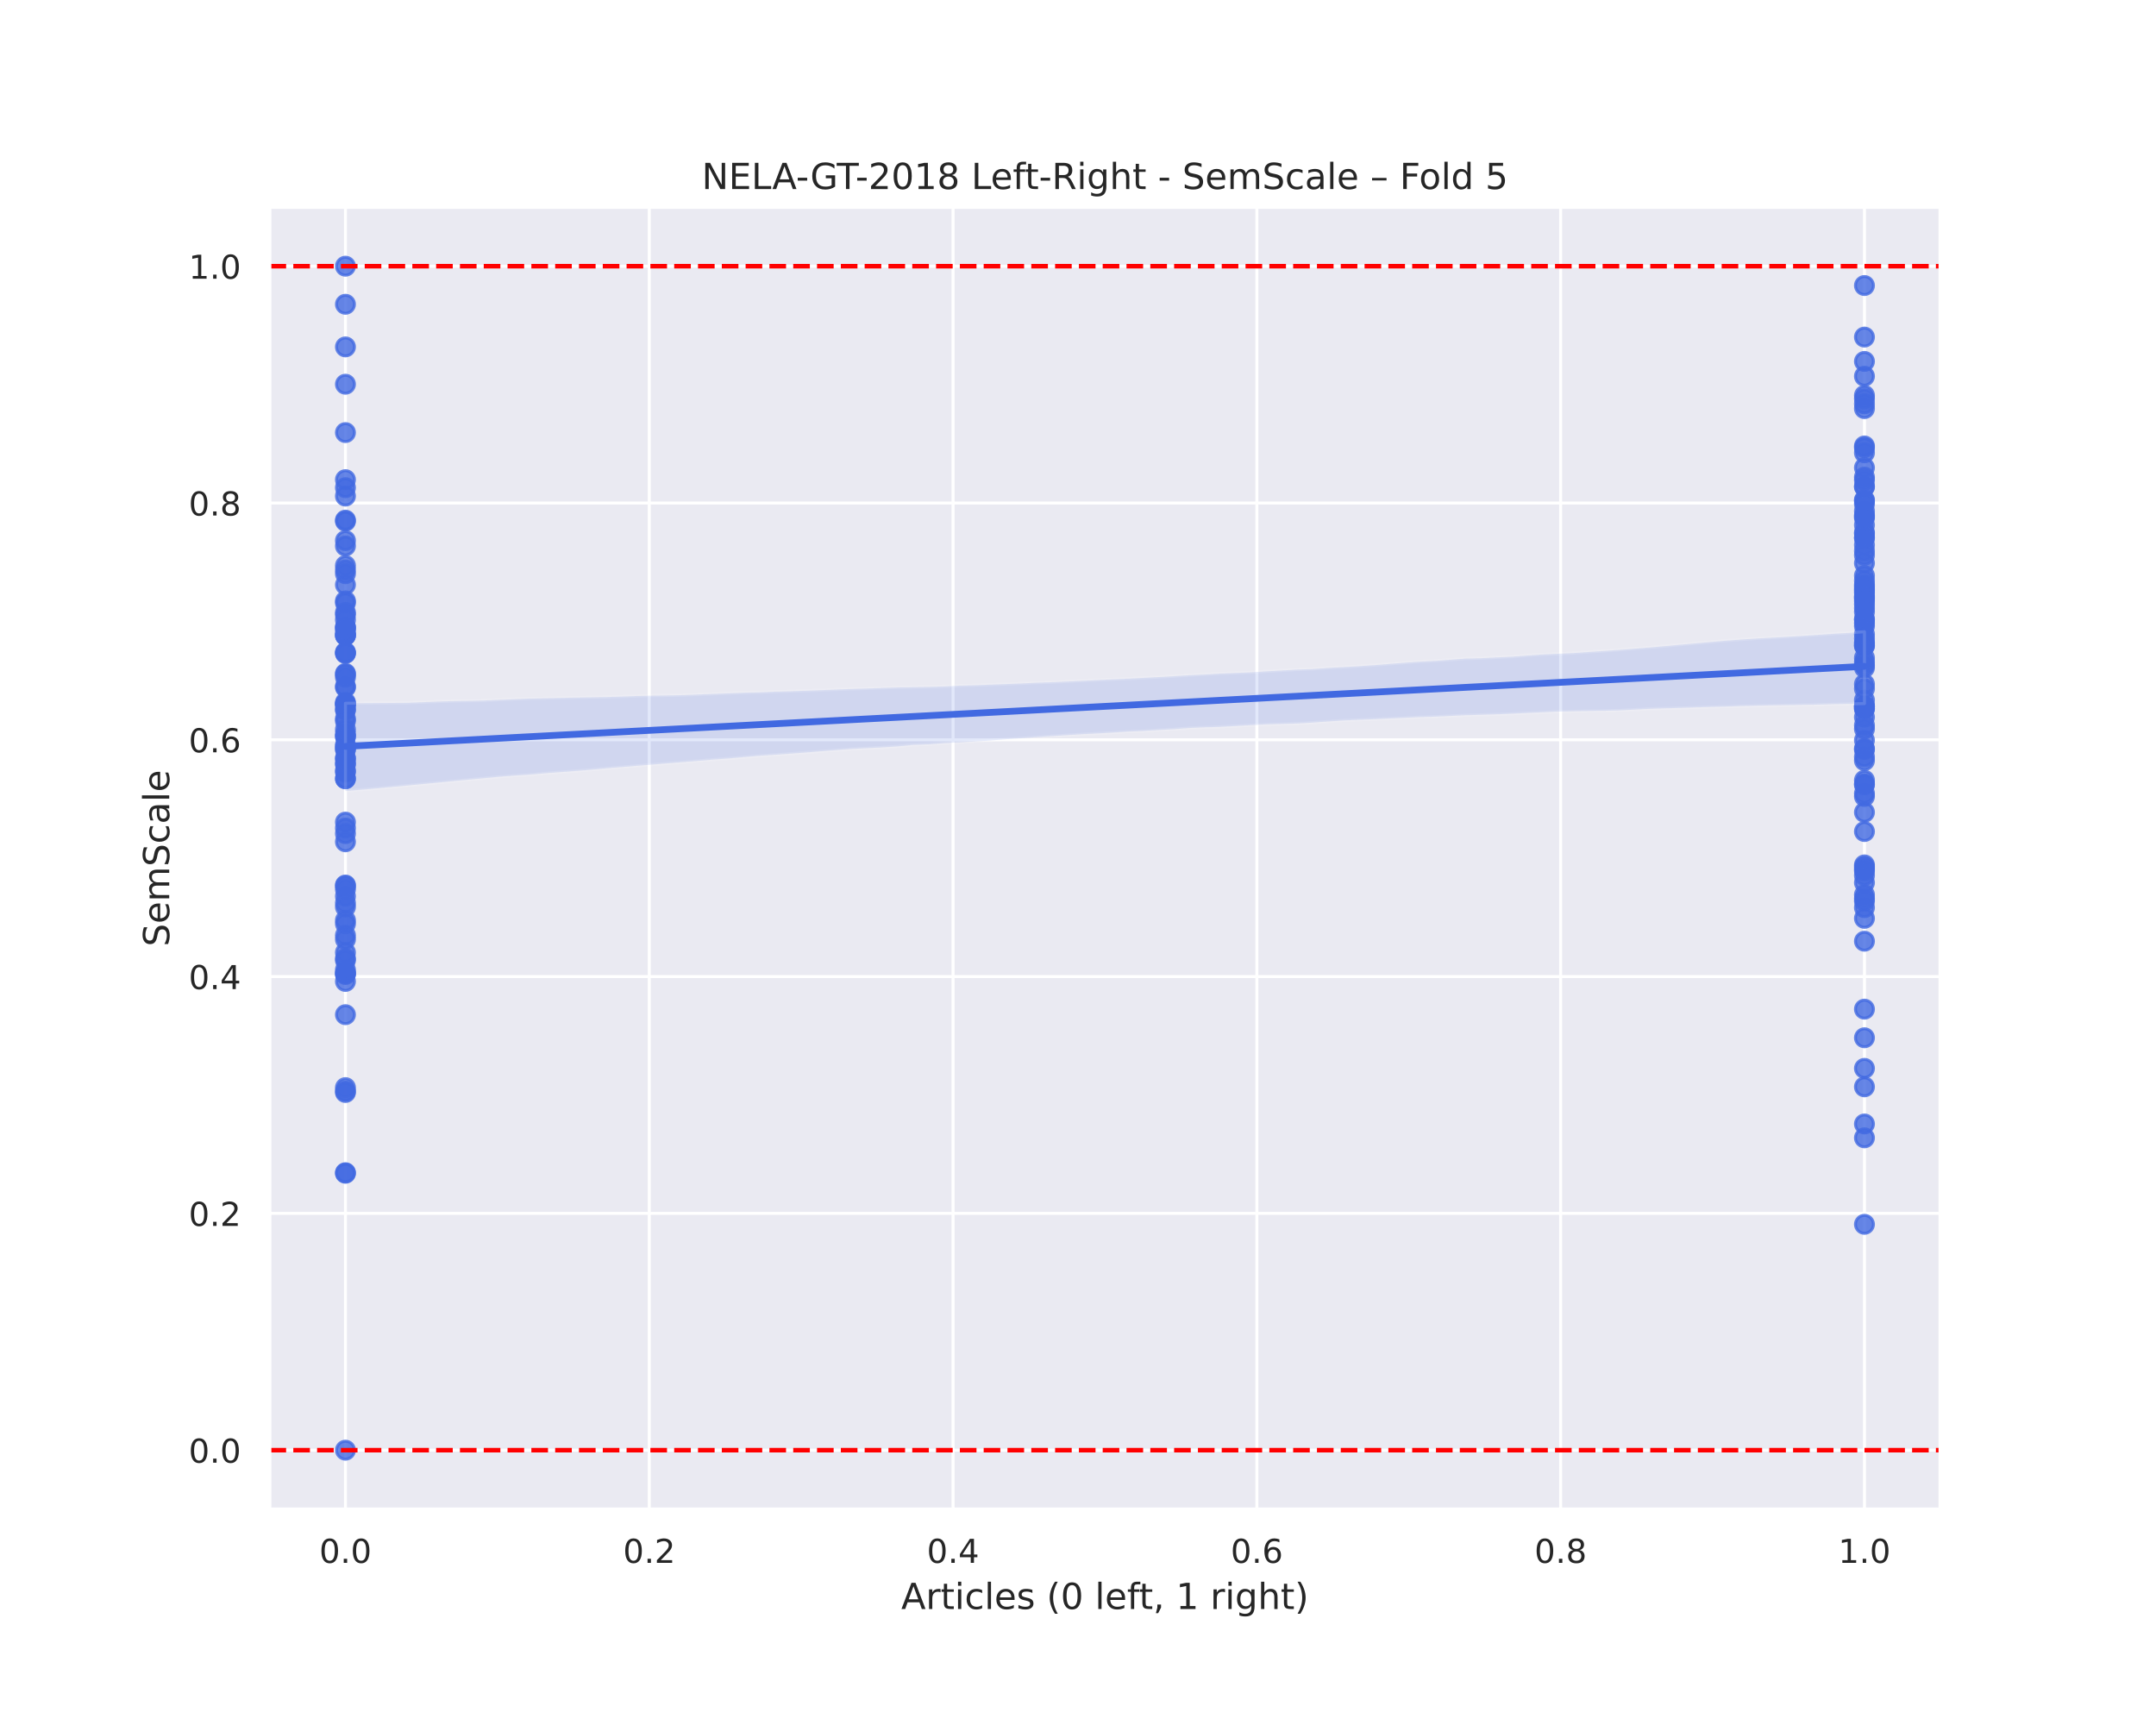 <?xml version="1.0" encoding="utf-8" standalone="no"?>
<!DOCTYPE svg PUBLIC "-//W3C//DTD SVG 1.1//EN"
  "http://www.w3.org/Graphics/SVG/1.1/DTD/svg11.dtd">
<!-- Created with matplotlib (https://matplotlib.org/) -->
<svg height="576pt" version="1.1" viewBox="0 0 720 576" width="720pt" xmlns="http://www.w3.org/2000/svg" xmlns:xlink="http://www.w3.org/1999/xlink">
 <defs>
  <style type="text/css">
*{stroke-linecap:butt;stroke-linejoin:round;}
  </style>
 </defs>
 <g id="figure_1">
  <g id="patch_1">
   <path d="M 0 576 
L 720 576 
L 720 0 
L 0 0 
z
" style="fill:#ffffff;"/>
  </g>
  <g id="axes_1">
   <g id="patch_2">
    <path d="M 90 504 
L 648 504 
L 648 69.12 
L 90 69.12 
z
" style="fill:#eaeaf2;"/>
   </g>
   <g id="matplotlib.axis_1">
    <g id="xtick_1">
     <g id="line2d_1">
      <path clip-path="url(#p424edc76f9)" d="M 115.364 504 
L 115.364 69.12 
" style="fill:none;stroke:#ffffff;stroke-linecap:round;"/>
     </g>
     <g id="text_1">
      <!-- 0.0 -->
      <defs>
       <path d="M 31.781 66.406 
Q 24.172 66.406 20.328 58.906 
Q 16.5 51.422 16.5 36.375 
Q 16.5 21.391 20.328 13.891 
Q 24.172 6.391 31.781 6.391 
Q 39.453 6.391 43.281 13.891 
Q 47.125 21.391 47.125 36.375 
Q 47.125 51.422 43.281 58.906 
Q 39.453 66.406 31.781 66.406 
z
M 31.781 74.219 
Q 44.047 74.219 50.516 64.516 
Q 56.984 54.828 56.984 36.375 
Q 56.984 17.969 50.516 8.266 
Q 44.047 -1.422 31.781 -1.422 
Q 19.531 -1.422 13.062 8.266 
Q 6.594 17.969 6.594 36.375 
Q 6.594 54.828 13.062 64.516 
Q 19.531 74.219 31.781 74.219 
z
" id="DejaVuSans-48"/>
       <path d="M 10.688 12.406 
L 21 12.406 
L 21 0 
L 10.688 0 
z
" id="DejaVuSans-46"/>
      </defs>
      <g style="fill:#262626;" transform="translate(106.617 521.858)scale(0.11 -0.11)">
       <use xlink:href="#DejaVuSans-48"/>
       <use x="63.623" xlink:href="#DejaVuSans-46"/>
       <use x="95.41" xlink:href="#DejaVuSans-48"/>
      </g>
     </g>
    </g>
    <g id="xtick_2">
     <g id="line2d_2">
      <path clip-path="url(#p424edc76f9)" d="M 216.818 504 
L 216.818 69.12 
" style="fill:none;stroke:#ffffff;stroke-linecap:round;"/>
     </g>
     <g id="text_2">
      <!-- 0.2 -->
      <defs>
       <path d="M 19.188 8.297 
L 53.609 8.297 
L 53.609 0 
L 7.328 0 
L 7.328 8.297 
Q 12.938 14.109 22.625 23.891 
Q 32.328 33.688 34.812 36.531 
Q 39.547 41.844 41.422 45.531 
Q 43.312 49.219 43.312 52.781 
Q 43.312 58.594 39.234 62.25 
Q 35.156 65.922 28.609 65.922 
Q 23.969 65.922 18.812 64.312 
Q 13.672 62.703 7.812 59.422 
L 7.812 69.391 
Q 13.766 71.781 18.938 73 
Q 24.125 74.219 28.422 74.219 
Q 39.75 74.219 46.484 68.547 
Q 53.219 62.891 53.219 53.422 
Q 53.219 48.922 51.531 44.891 
Q 49.859 40.875 45.406 35.406 
Q 44.188 33.984 37.641 27.219 
Q 31.109 20.453 19.188 8.297 
z
" id="DejaVuSans-50"/>
      </defs>
      <g style="fill:#262626;" transform="translate(208.071 521.858)scale(0.11 -0.11)">
       <use xlink:href="#DejaVuSans-48"/>
       <use x="63.623" xlink:href="#DejaVuSans-46"/>
       <use x="95.41" xlink:href="#DejaVuSans-50"/>
      </g>
     </g>
    </g>
    <g id="xtick_3">
     <g id="line2d_3">
      <path clip-path="url(#p424edc76f9)" d="M 318.273 504 
L 318.273 69.12 
" style="fill:none;stroke:#ffffff;stroke-linecap:round;"/>
     </g>
     <g id="text_3">
      <!-- 0.4 -->
      <defs>
       <path d="M 37.797 64.312 
L 12.891 25.391 
L 37.797 25.391 
z
M 35.203 72.906 
L 47.609 72.906 
L 47.609 25.391 
L 58.016 25.391 
L 58.016 17.188 
L 47.609 17.188 
L 47.609 0 
L 37.797 0 
L 37.797 17.188 
L 4.891 17.188 
L 4.891 26.703 
z
" id="DejaVuSans-52"/>
      </defs>
      <g style="fill:#262626;" transform="translate(309.526 521.858)scale(0.11 -0.11)">
       <use xlink:href="#DejaVuSans-48"/>
       <use x="63.623" xlink:href="#DejaVuSans-46"/>
       <use x="95.41" xlink:href="#DejaVuSans-52"/>
      </g>
     </g>
    </g>
    <g id="xtick_4">
     <g id="line2d_4">
      <path clip-path="url(#p424edc76f9)" d="M 419.727 504 
L 419.727 69.12 
" style="fill:none;stroke:#ffffff;stroke-linecap:round;"/>
     </g>
     <g id="text_4">
      <!-- 0.6 -->
      <defs>
       <path d="M 33.016 40.375 
Q 26.375 40.375 22.484 35.828 
Q 18.609 31.297 18.609 23.391 
Q 18.609 15.531 22.484 10.953 
Q 26.375 6.391 33.016 6.391 
Q 39.656 6.391 43.531 10.953 
Q 47.406 15.531 47.406 23.391 
Q 47.406 31.297 43.531 35.828 
Q 39.656 40.375 33.016 40.375 
z
M 52.594 71.297 
L 52.594 62.312 
Q 48.875 64.062 45.094 64.984 
Q 41.312 65.922 37.594 65.922 
Q 27.828 65.922 22.672 59.328 
Q 17.531 52.734 16.797 39.406 
Q 19.672 43.656 24.016 45.922 
Q 28.375 48.188 33.594 48.188 
Q 44.578 48.188 50.953 41.516 
Q 57.328 34.859 57.328 23.391 
Q 57.328 12.156 50.688 5.359 
Q 44.047 -1.422 33.016 -1.422 
Q 20.359 -1.422 13.672 8.266 
Q 6.984 17.969 6.984 36.375 
Q 6.984 53.656 15.188 63.938 
Q 23.391 74.219 37.203 74.219 
Q 40.922 74.219 44.703 73.484 
Q 48.484 72.75 52.594 71.297 
z
" id="DejaVuSans-54"/>
      </defs>
      <g style="fill:#262626;" transform="translate(410.981 521.858)scale(0.11 -0.11)">
       <use xlink:href="#DejaVuSans-48"/>
       <use x="63.623" xlink:href="#DejaVuSans-46"/>
       <use x="95.41" xlink:href="#DejaVuSans-54"/>
      </g>
     </g>
    </g>
    <g id="xtick_5">
     <g id="line2d_5">
      <path clip-path="url(#p424edc76f9)" d="M 521.182 504 
L 521.182 69.12 
" style="fill:none;stroke:#ffffff;stroke-linecap:round;"/>
     </g>
     <g id="text_5">
      <!-- 0.8 -->
      <defs>
       <path d="M 31.781 34.625 
Q 24.75 34.625 20.719 30.859 
Q 16.703 27.094 16.703 20.516 
Q 16.703 13.922 20.719 10.156 
Q 24.75 6.391 31.781 6.391 
Q 38.812 6.391 42.859 10.172 
Q 46.922 13.969 46.922 20.516 
Q 46.922 27.094 42.891 30.859 
Q 38.875 34.625 31.781 34.625 
z
M 21.922 38.812 
Q 15.578 40.375 12.031 44.719 
Q 8.5 49.078 8.5 55.328 
Q 8.5 64.062 14.719 69.141 
Q 20.953 74.219 31.781 74.219 
Q 42.672 74.219 48.875 69.141 
Q 55.078 64.062 55.078 55.328 
Q 55.078 49.078 51.531 44.719 
Q 48 40.375 41.703 38.812 
Q 48.828 37.156 52.797 32.312 
Q 56.781 27.484 56.781 20.516 
Q 56.781 9.906 50.312 4.234 
Q 43.844 -1.422 31.781 -1.422 
Q 19.734 -1.422 13.25 4.234 
Q 6.781 9.906 6.781 20.516 
Q 6.781 27.484 10.781 32.312 
Q 14.797 37.156 21.922 38.812 
z
M 18.312 54.391 
Q 18.312 48.734 21.844 45.562 
Q 25.391 42.391 31.781 42.391 
Q 38.141 42.391 41.719 45.562 
Q 45.312 48.734 45.312 54.391 
Q 45.312 60.062 41.719 63.234 
Q 38.141 66.406 31.781 66.406 
Q 25.391 66.406 21.844 63.234 
Q 18.312 60.062 18.312 54.391 
z
" id="DejaVuSans-56"/>
      </defs>
      <g style="fill:#262626;" transform="translate(512.435 521.858)scale(0.11 -0.11)">
       <use xlink:href="#DejaVuSans-48"/>
       <use x="63.623" xlink:href="#DejaVuSans-46"/>
       <use x="95.41" xlink:href="#DejaVuSans-56"/>
      </g>
     </g>
    </g>
    <g id="xtick_6">
     <g id="line2d_6">
      <path clip-path="url(#p424edc76f9)" d="M 622.636 504 
L 622.636 69.12 
" style="fill:none;stroke:#ffffff;stroke-linecap:round;"/>
     </g>
     <g id="text_6">
      <!-- 1.0 -->
      <defs>
       <path d="M 12.406 8.297 
L 28.516 8.297 
L 28.516 63.922 
L 10.984 60.406 
L 10.984 69.391 
L 28.422 72.906 
L 38.281 72.906 
L 38.281 8.297 
L 54.391 8.297 
L 54.391 0 
L 12.406 0 
z
" id="DejaVuSans-49"/>
      </defs>
      <g style="fill:#262626;" transform="translate(613.89 521.858)scale(0.11 -0.11)">
       <use xlink:href="#DejaVuSans-49"/>
       <use x="63.623" xlink:href="#DejaVuSans-46"/>
       <use x="95.41" xlink:href="#DejaVuSans-48"/>
      </g>
     </g>
    </g>
    <g id="text_7">
     <!-- Articles (0 left, 1 right) -->
     <defs>
      <path d="M 34.188 63.188 
L 20.797 26.906 
L 47.609 26.906 
z
M 28.609 72.906 
L 39.797 72.906 
L 67.578 0 
L 57.328 0 
L 50.688 18.703 
L 17.828 18.703 
L 11.188 0 
L 0.781 0 
z
" id="DejaVuSans-65"/>
      <path d="M 41.109 46.297 
Q 39.594 47.172 37.812 47.578 
Q 36.031 48 33.891 48 
Q 26.266 48 22.188 43.047 
Q 18.109 38.094 18.109 28.812 
L 18.109 0 
L 9.078 0 
L 9.078 54.688 
L 18.109 54.688 
L 18.109 46.188 
Q 20.953 51.172 25.484 53.578 
Q 30.031 56 36.531 56 
Q 37.453 56 38.578 55.875 
Q 39.703 55.766 41.062 55.516 
z
" id="DejaVuSans-114"/>
      <path d="M 18.312 70.219 
L 18.312 54.688 
L 36.812 54.688 
L 36.812 47.703 
L 18.312 47.703 
L 18.312 18.016 
Q 18.312 11.328 20.141 9.422 
Q 21.969 7.516 27.594 7.516 
L 36.812 7.516 
L 36.812 0 
L 27.594 0 
Q 17.188 0 13.234 3.875 
Q 9.281 7.766 9.281 18.016 
L 9.281 47.703 
L 2.688 47.703 
L 2.688 54.688 
L 9.281 54.688 
L 9.281 70.219 
z
" id="DejaVuSans-116"/>
      <path d="M 9.422 54.688 
L 18.406 54.688 
L 18.406 0 
L 9.422 0 
z
M 9.422 75.984 
L 18.406 75.984 
L 18.406 64.594 
L 9.422 64.594 
z
" id="DejaVuSans-105"/>
      <path d="M 48.781 52.594 
L 48.781 44.188 
Q 44.969 46.297 41.141 47.344 
Q 37.312 48.391 33.406 48.391 
Q 24.656 48.391 19.812 42.844 
Q 14.984 37.312 14.984 27.297 
Q 14.984 17.281 19.812 11.734 
Q 24.656 6.203 33.406 6.203 
Q 37.312 6.203 41.141 7.25 
Q 44.969 8.297 48.781 10.406 
L 48.781 2.094 
Q 45.016 0.344 40.984 -0.531 
Q 36.969 -1.422 32.422 -1.422 
Q 20.062 -1.422 12.781 6.344 
Q 5.516 14.109 5.516 27.297 
Q 5.516 40.672 12.859 48.328 
Q 20.219 56 33.016 56 
Q 37.156 56 41.109 55.141 
Q 45.062 54.297 48.781 52.594 
z
" id="DejaVuSans-99"/>
      <path d="M 9.422 75.984 
L 18.406 75.984 
L 18.406 0 
L 9.422 0 
z
" id="DejaVuSans-108"/>
      <path d="M 56.203 29.594 
L 56.203 25.203 
L 14.891 25.203 
Q 15.484 15.922 20.484 11.062 
Q 25.484 6.203 34.422 6.203 
Q 39.594 6.203 44.453 7.469 
Q 49.312 8.734 54.109 11.281 
L 54.109 2.781 
Q 49.266 0.734 44.188 -0.344 
Q 39.109 -1.422 33.891 -1.422 
Q 20.797 -1.422 13.156 6.188 
Q 5.516 13.812 5.516 26.812 
Q 5.516 40.234 12.766 48.109 
Q 20.016 56 32.328 56 
Q 43.359 56 49.781 48.891 
Q 56.203 41.797 56.203 29.594 
z
M 47.219 32.234 
Q 47.125 39.594 43.094 43.984 
Q 39.062 48.391 32.422 48.391 
Q 24.906 48.391 20.391 44.141 
Q 15.875 39.891 15.188 32.172 
z
" id="DejaVuSans-101"/>
      <path d="M 44.281 53.078 
L 44.281 44.578 
Q 40.484 46.531 36.375 47.5 
Q 32.281 48.484 27.875 48.484 
Q 21.188 48.484 17.844 46.438 
Q 14.5 44.391 14.5 40.281 
Q 14.5 37.156 16.891 35.375 
Q 19.281 33.594 26.516 31.984 
L 29.594 31.297 
Q 39.156 29.25 43.188 25.516 
Q 47.219 21.781 47.219 15.094 
Q 47.219 7.469 41.188 3.016 
Q 35.156 -1.422 24.609 -1.422 
Q 20.219 -1.422 15.453 -0.562 
Q 10.688 0.297 5.422 2 
L 5.422 11.281 
Q 10.406 8.688 15.234 7.391 
Q 20.062 6.109 24.812 6.109 
Q 31.156 6.109 34.562 8.281 
Q 37.984 10.453 37.984 14.406 
Q 37.984 18.062 35.516 20.016 
Q 33.062 21.969 24.703 23.781 
L 21.578 24.516 
Q 13.234 26.266 9.516 29.906 
Q 5.812 33.547 5.812 39.891 
Q 5.812 47.609 11.281 51.797 
Q 16.75 56 26.812 56 
Q 31.781 56 36.172 55.266 
Q 40.578 54.547 44.281 53.078 
z
" id="DejaVuSans-115"/>
      <path id="DejaVuSans-32"/>
      <path d="M 31 75.875 
Q 24.469 64.656 21.281 53.656 
Q 18.109 42.672 18.109 31.391 
Q 18.109 20.125 21.312 9.062 
Q 24.516 -2 31 -13.188 
L 23.188 -13.188 
Q 15.875 -1.703 12.234 9.375 
Q 8.594 20.453 8.594 31.391 
Q 8.594 42.281 12.203 53.312 
Q 15.828 64.359 23.188 75.875 
z
" id="DejaVuSans-40"/>
      <path d="M 37.109 75.984 
L 37.109 68.5 
L 28.516 68.5 
Q 23.688 68.5 21.797 66.547 
Q 19.922 64.594 19.922 59.516 
L 19.922 54.688 
L 34.719 54.688 
L 34.719 47.703 
L 19.922 47.703 
L 19.922 0 
L 10.891 0 
L 10.891 47.703 
L 2.297 47.703 
L 2.297 54.688 
L 10.891 54.688 
L 10.891 58.5 
Q 10.891 67.625 15.141 71.797 
Q 19.391 75.984 28.609 75.984 
z
" id="DejaVuSans-102"/>
      <path d="M 11.719 12.406 
L 22.016 12.406 
L 22.016 4 
L 14.016 -11.625 
L 7.719 -11.625 
L 11.719 4 
z
" id="DejaVuSans-44"/>
      <path d="M 45.406 27.984 
Q 45.406 37.75 41.375 43.109 
Q 37.359 48.484 30.078 48.484 
Q 22.859 48.484 18.828 43.109 
Q 14.797 37.75 14.797 27.984 
Q 14.797 18.266 18.828 12.891 
Q 22.859 7.516 30.078 7.516 
Q 37.359 7.516 41.375 12.891 
Q 45.406 18.266 45.406 27.984 
z
M 54.391 6.781 
Q 54.391 -7.172 48.188 -13.984 
Q 42 -20.797 29.203 -20.797 
Q 24.469 -20.797 20.266 -20.094 
Q 16.062 -19.391 12.109 -17.922 
L 12.109 -9.188 
Q 16.062 -11.328 19.922 -12.344 
Q 23.781 -13.375 27.781 -13.375 
Q 36.625 -13.375 41.016 -8.766 
Q 45.406 -4.156 45.406 5.172 
L 45.406 9.625 
Q 42.625 4.781 38.281 2.391 
Q 33.938 0 27.875 0 
Q 17.828 0 11.672 7.656 
Q 5.516 15.328 5.516 27.984 
Q 5.516 40.672 11.672 48.328 
Q 17.828 56 27.875 56 
Q 33.938 56 38.281 53.609 
Q 42.625 51.219 45.406 46.391 
L 45.406 54.688 
L 54.391 54.688 
z
" id="DejaVuSans-103"/>
      <path d="M 54.891 33.016 
L 54.891 0 
L 45.906 0 
L 45.906 32.719 
Q 45.906 40.484 42.875 44.328 
Q 39.844 48.188 33.797 48.188 
Q 26.516 48.188 22.312 43.547 
Q 18.109 38.922 18.109 30.906 
L 18.109 0 
L 9.078 0 
L 9.078 75.984 
L 18.109 75.984 
L 18.109 46.188 
Q 21.344 51.125 25.703 53.562 
Q 30.078 56 35.797 56 
Q 45.219 56 50.047 50.172 
Q 54.891 44.344 54.891 33.016 
z
" id="DejaVuSans-104"/>
      <path d="M 8.016 75.875 
L 15.828 75.875 
Q 23.141 64.359 26.781 53.312 
Q 30.422 42.281 30.422 31.391 
Q 30.422 20.453 26.781 9.375 
Q 23.141 -1.703 15.828 -13.188 
L 8.016 -13.188 
Q 14.5 -2 17.703 9.062 
Q 20.906 20.125 20.906 31.391 
Q 20.906 42.672 17.703 53.656 
Q 14.5 64.656 8.016 75.875 
z
" id="DejaVuSans-41"/>
     </defs>
     <g style="fill:#262626;" transform="translate(300.96 537.264)scale(0.12 -0.12)">
      <use xlink:href="#DejaVuSans-65"/>
      <use x="68.408" xlink:href="#DejaVuSans-114"/>
      <use x="109.521" xlink:href="#DejaVuSans-116"/>
      <use x="148.73" xlink:href="#DejaVuSans-105"/>
      <use x="176.514" xlink:href="#DejaVuSans-99"/>
      <use x="231.494" xlink:href="#DejaVuSans-108"/>
      <use x="259.277" xlink:href="#DejaVuSans-101"/>
      <use x="320.801" xlink:href="#DejaVuSans-115"/>
      <use x="372.9" xlink:href="#DejaVuSans-32"/>
      <use x="404.688" xlink:href="#DejaVuSans-40"/>
      <use x="443.701" xlink:href="#DejaVuSans-48"/>
      <use x="507.324" xlink:href="#DejaVuSans-32"/>
      <use x="539.111" xlink:href="#DejaVuSans-108"/>
      <use x="566.895" xlink:href="#DejaVuSans-101"/>
      <use x="628.418" xlink:href="#DejaVuSans-102"/>
      <use x="661.873" xlink:href="#DejaVuSans-116"/>
      <use x="701.082" xlink:href="#DejaVuSans-44"/>
      <use x="732.869" xlink:href="#DejaVuSans-32"/>
      <use x="764.656" xlink:href="#DejaVuSans-49"/>
      <use x="828.279" xlink:href="#DejaVuSans-32"/>
      <use x="860.066" xlink:href="#DejaVuSans-114"/>
      <use x="901.18" xlink:href="#DejaVuSans-105"/>
      <use x="928.963" xlink:href="#DejaVuSans-103"/>
      <use x="992.439" xlink:href="#DejaVuSans-104"/>
      <use x="1055.818" xlink:href="#DejaVuSans-116"/>
      <use x="1095.027" xlink:href="#DejaVuSans-41"/>
     </g>
    </g>
   </g>
   <g id="matplotlib.axis_2">
    <g id="ytick_1">
     <g id="line2d_7">
      <path clip-path="url(#p424edc76f9)" d="M 90 484.233 
L 648 484.233 
" style="fill:none;stroke:#ffffff;stroke-linecap:round;"/>
     </g>
     <g id="text_8">
      <!-- 0.0 -->
      <g style="fill:#262626;" transform="translate(63.007 488.412)scale(0.11 -0.11)">
       <use xlink:href="#DejaVuSans-48"/>
       <use x="63.623" xlink:href="#DejaVuSans-46"/>
       <use x="95.41" xlink:href="#DejaVuSans-48"/>
      </g>
     </g>
    </g>
    <g id="ytick_2">
     <g id="line2d_8">
      <path clip-path="url(#p424edc76f9)" d="M 90 405.164 
L 648 405.164 
" style="fill:none;stroke:#ffffff;stroke-linecap:round;"/>
     </g>
     <g id="text_9">
      <!-- 0.2 -->
      <g style="fill:#262626;" transform="translate(63.007 409.343)scale(0.11 -0.11)">
       <use xlink:href="#DejaVuSans-48"/>
       <use x="63.623" xlink:href="#DejaVuSans-46"/>
       <use x="95.41" xlink:href="#DejaVuSans-50"/>
      </g>
     </g>
    </g>
    <g id="ytick_3">
     <g id="line2d_9">
      <path clip-path="url(#p424edc76f9)" d="M 90 326.095 
L 648 326.095 
" style="fill:none;stroke:#ffffff;stroke-linecap:round;"/>
     </g>
     <g id="text_10">
      <!-- 0.4 -->
      <g style="fill:#262626;" transform="translate(63.007 330.274)scale(0.11 -0.11)">
       <use xlink:href="#DejaVuSans-48"/>
       <use x="63.623" xlink:href="#DejaVuSans-46"/>
       <use x="95.41" xlink:href="#DejaVuSans-52"/>
      </g>
     </g>
    </g>
    <g id="ytick_4">
     <g id="line2d_10">
      <path clip-path="url(#p424edc76f9)" d="M 90 247.025 
L 648 247.025 
" style="fill:none;stroke:#ffffff;stroke-linecap:round;"/>
     </g>
     <g id="text_11">
      <!-- 0.6 -->
      <g style="fill:#262626;" transform="translate(63.007 251.205)scale(0.11 -0.11)">
       <use xlink:href="#DejaVuSans-48"/>
       <use x="63.623" xlink:href="#DejaVuSans-46"/>
       <use x="95.41" xlink:href="#DejaVuSans-54"/>
      </g>
     </g>
    </g>
    <g id="ytick_5">
     <g id="line2d_11">
      <path clip-path="url(#p424edc76f9)" d="M 90 167.956 
L 648 167.956 
" style="fill:none;stroke:#ffffff;stroke-linecap:round;"/>
     </g>
     <g id="text_12">
      <!-- 0.8 -->
      <g style="fill:#262626;" transform="translate(63.007 172.136)scale(0.11 -0.11)">
       <use xlink:href="#DejaVuSans-48"/>
       <use x="63.623" xlink:href="#DejaVuSans-46"/>
       <use x="95.41" xlink:href="#DejaVuSans-56"/>
      </g>
     </g>
    </g>
    <g id="ytick_6">
     <g id="line2d_12">
      <path clip-path="url(#p424edc76f9)" d="M 90 88.887 
L 648 88.887 
" style="fill:none;stroke:#ffffff;stroke-linecap:round;"/>
     </g>
     <g id="text_13">
      <!-- 1.0 -->
      <g style="fill:#262626;" transform="translate(63.007 93.066)scale(0.11 -0.11)">
       <use xlink:href="#DejaVuSans-49"/>
       <use x="63.623" xlink:href="#DejaVuSans-46"/>
       <use x="95.41" xlink:href="#DejaVuSans-48"/>
      </g>
     </g>
    </g>
    <g id="text_14">
     <!-- SemScale -->
     <defs>
      <path d="M 53.516 70.516 
L 53.516 60.891 
Q 47.906 63.578 42.922 64.891 
Q 37.938 66.219 33.297 66.219 
Q 25.25 66.219 20.875 63.094 
Q 16.5 59.969 16.5 54.203 
Q 16.5 49.359 19.406 46.891 
Q 22.312 44.438 30.422 42.922 
L 36.375 41.703 
Q 47.406 39.594 52.656 34.297 
Q 57.906 29 57.906 20.125 
Q 57.906 9.516 50.797 4.047 
Q 43.703 -1.422 29.984 -1.422 
Q 24.812 -1.422 18.969 -0.25 
Q 13.141 0.922 6.891 3.219 
L 6.891 13.375 
Q 12.891 10.016 18.656 8.297 
Q 24.422 6.594 29.984 6.594 
Q 38.422 6.594 43.016 9.906 
Q 47.609 13.234 47.609 19.391 
Q 47.609 24.75 44.312 27.781 
Q 41.016 30.812 33.5 32.328 
L 27.484 33.5 
Q 16.453 35.688 11.516 40.375 
Q 6.594 45.062 6.594 53.422 
Q 6.594 63.094 13.406 68.656 
Q 20.219 74.219 32.172 74.219 
Q 37.312 74.219 42.625 73.281 
Q 47.953 72.359 53.516 70.516 
z
" id="DejaVuSans-83"/>
      <path d="M 52 44.188 
Q 55.375 50.25 60.062 53.125 
Q 64.75 56 71.094 56 
Q 79.641 56 84.281 50.016 
Q 88.922 44.047 88.922 33.016 
L 88.922 0 
L 79.891 0 
L 79.891 32.719 
Q 79.891 40.578 77.094 44.375 
Q 74.312 48.188 68.609 48.188 
Q 61.625 48.188 57.562 43.547 
Q 53.516 38.922 53.516 30.906 
L 53.516 0 
L 44.484 0 
L 44.484 32.719 
Q 44.484 40.625 41.703 44.406 
Q 38.922 48.188 33.109 48.188 
Q 26.219 48.188 22.156 43.531 
Q 18.109 38.875 18.109 30.906 
L 18.109 0 
L 9.078 0 
L 9.078 54.688 
L 18.109 54.688 
L 18.109 46.188 
Q 21.188 51.219 25.484 53.609 
Q 29.781 56 35.688 56 
Q 41.656 56 45.828 52.969 
Q 50 49.953 52 44.188 
z
" id="DejaVuSans-109"/>
      <path d="M 34.281 27.484 
Q 23.391 27.484 19.188 25 
Q 14.984 22.516 14.984 16.5 
Q 14.984 11.719 18.141 8.906 
Q 21.297 6.109 26.703 6.109 
Q 34.188 6.109 38.703 11.406 
Q 43.219 16.703 43.219 25.484 
L 43.219 27.484 
z
M 52.203 31.203 
L 52.203 0 
L 43.219 0 
L 43.219 8.297 
Q 40.141 3.328 35.547 0.953 
Q 30.953 -1.422 24.312 -1.422 
Q 15.922 -1.422 10.953 3.297 
Q 6 8.016 6 15.922 
Q 6 25.141 12.172 29.828 
Q 18.359 34.516 30.609 34.516 
L 43.219 34.516 
L 43.219 35.406 
Q 43.219 41.609 39.141 45 
Q 35.062 48.391 27.688 48.391 
Q 23 48.391 18.547 47.266 
Q 14.109 46.141 10.016 43.891 
L 10.016 52.203 
Q 14.938 54.109 19.578 55.047 
Q 24.219 56 28.609 56 
Q 40.484 56 46.344 49.844 
Q 52.203 43.703 52.203 31.203 
z
" id="DejaVuSans-97"/>
     </defs>
     <g style="fill:#262626;" transform="translate(56.511 316.049)rotate(-90)scale(0.12 -0.12)">
      <use xlink:href="#DejaVuSans-83"/>
      <use x="63.477" xlink:href="#DejaVuSans-101"/>
      <use x="125" xlink:href="#DejaVuSans-109"/>
      <use x="222.412" xlink:href="#DejaVuSans-83"/>
      <use x="285.889" xlink:href="#DejaVuSans-99"/>
      <use x="340.869" xlink:href="#DejaVuSans-97"/>
      <use x="402.148" xlink:href="#DejaVuSans-108"/>
      <use x="429.932" xlink:href="#DejaVuSans-101"/>
     </g>
    </g>
   </g>
   <g id="PathCollection_1">
    <defs>
     <path d="M 0 3 
C 0.796 3 1.559 2.684 2.121 2.121 
C 2.684 1.559 3 0.796 3 0 
C 3 -0.796 2.684 -1.559 2.121 -2.121 
C 1.559 -2.684 0.796 -3 0 -3 
C -0.796 -3 -1.559 -2.684 -2.121 -2.121 
C -2.684 -1.559 -3 -0.796 -3 0 
C -3 0.796 -2.684 1.559 -2.121 2.121 
C -1.559 2.684 -0.796 3 0 3 
z
" id="m5662c8d1b0" style="stroke:#4169e1;stroke-opacity:0.8;"/>
    </defs>
    <g clip-path="url(#p424edc76f9)">
     <use style="fill:#4169e1;fill-opacity:0.8;stroke:#4169e1;stroke-opacity:0.8;" x="115.364" xlink:href="#m5662c8d1b0" y="226.153"/>
     <use style="fill:#4169e1;fill-opacity:0.8;stroke:#4169e1;stroke-opacity:0.8;" x="115.364" xlink:href="#m5662c8d1b0" y="237.074"/>
     <use style="fill:#4169e1;fill-opacity:0.8;stroke:#4169e1;stroke-opacity:0.8;" x="622.636" xlink:href="#m5662c8d1b0" y="288.802"/>
     <use style="fill:#4169e1;fill-opacity:0.8;stroke:#4169e1;stroke-opacity:0.8;" x="622.636" xlink:href="#m5662c8d1b0" y="233.787"/>
     <use style="fill:#4169e1;fill-opacity:0.8;stroke:#4169e1;stroke-opacity:0.8;" x="115.364" xlink:href="#m5662c8d1b0" y="240.747"/>
     <use style="fill:#4169e1;fill-opacity:0.8;stroke:#4169e1;stroke-opacity:0.8;" x="115.364" xlink:href="#m5662c8d1b0" y="229.531"/>
     <use style="fill:#4169e1;fill-opacity:0.8;stroke:#4169e1;stroke-opacity:0.8;" x="622.636" xlink:href="#m5662c8d1b0" y="162.47"/>
     <use style="fill:#4169e1;fill-opacity:0.8;stroke:#4169e1;stroke-opacity:0.8;" x="622.636" xlink:href="#m5662c8d1b0" y="243.417"/>
     <use style="fill:#4169e1;fill-opacity:0.8;stroke:#4169e1;stroke-opacity:0.8;" x="115.364" xlink:href="#m5662c8d1b0" y="212.22"/>
     <use style="fill:#4169e1;fill-opacity:0.8;stroke:#4169e1;stroke-opacity:0.8;" x="115.364" xlink:href="#m5662c8d1b0" y="173.671"/>
     <use style="fill:#4169e1;fill-opacity:0.8;stroke:#4169e1;stroke-opacity:0.8;" x="622.636" xlink:href="#m5662c8d1b0" y="260.528"/>
     <use style="fill:#4169e1;fill-opacity:0.8;stroke:#4169e1;stroke-opacity:0.8;" x="622.636" xlink:href="#m5662c8d1b0" y="95.342"/>
     <use style="fill:#4169e1;fill-opacity:0.8;stroke:#4169e1;stroke-opacity:0.8;" x="115.364" xlink:href="#m5662c8d1b0" y="235.115"/>
     <use style="fill:#4169e1;fill-opacity:0.8;stroke:#4169e1;stroke-opacity:0.8;" x="622.636" xlink:href="#m5662c8d1b0" y="289.423"/>
     <use style="fill:#4169e1;fill-opacity:0.8;stroke:#4169e1;stroke-opacity:0.8;" x="622.636" xlink:href="#m5662c8d1b0" y="156.174"/>
     <use style="fill:#4169e1;fill-opacity:0.8;stroke:#4169e1;stroke-opacity:0.8;" x="622.636" xlink:href="#m5662c8d1b0" y="356.746"/>
     <use style="fill:#4169e1;fill-opacity:0.8;stroke:#4169e1;stroke-opacity:0.8;" x="622.636" xlink:href="#m5662c8d1b0" y="206.915"/>
     <use style="fill:#4169e1;fill-opacity:0.8;stroke:#4169e1;stroke-opacity:0.8;" x="115.364" xlink:href="#m5662c8d1b0" y="259.998"/>
     <use style="fill:#4169e1;fill-opacity:0.8;stroke:#4169e1;stroke-opacity:0.8;" x="115.364" xlink:href="#m5662c8d1b0" y="182.321"/>
     <use style="fill:#4169e1;fill-opacity:0.8;stroke:#4169e1;stroke-opacity:0.8;" x="115.364" xlink:href="#m5662c8d1b0" y="174.047"/>
     <use style="fill:#4169e1;fill-opacity:0.8;stroke:#4169e1;stroke-opacity:0.8;" x="622.636" xlink:href="#m5662c8d1b0" y="178.222"/>
     <use style="fill:#4169e1;fill-opacity:0.8;stroke:#4169e1;stroke-opacity:0.8;" x="622.636" xlink:href="#m5662c8d1b0" y="229.982"/>
     <use style="fill:#4169e1;fill-opacity:0.8;stroke:#4169e1;stroke-opacity:0.8;" x="115.364" xlink:href="#m5662c8d1b0" y="255.215"/>
     <use style="fill:#4169e1;fill-opacity:0.8;stroke:#4169e1;stroke-opacity:0.8;" x="115.364" xlink:href="#m5662c8d1b0" y="245.029"/>
     <use style="fill:#4169e1;fill-opacity:0.8;stroke:#4169e1;stroke-opacity:0.8;" x="115.364" xlink:href="#m5662c8d1b0" y="257.822"/>
     <use style="fill:#4169e1;fill-opacity:0.8;stroke:#4169e1;stroke-opacity:0.8;" x="622.636" xlink:href="#m5662c8d1b0" y="185.414"/>
     <use style="fill:#4169e1;fill-opacity:0.8;stroke:#4169e1;stroke-opacity:0.8;" x="115.364" xlink:href="#m5662c8d1b0" y="302.862"/>
     <use style="fill:#4169e1;fill-opacity:0.8;stroke:#4169e1;stroke-opacity:0.8;" x="622.636" xlink:href="#m5662c8d1b0" y="175.34"/>
     <use style="fill:#4169e1;fill-opacity:0.8;stroke:#4169e1;stroke-opacity:0.8;" x="622.636" xlink:href="#m5662c8d1b0" y="197.24"/>
     <use style="fill:#4169e1;fill-opacity:0.8;stroke:#4169e1;stroke-opacity:0.8;" x="115.364" xlink:href="#m5662c8d1b0" y="363.166"/>
     <use style="fill:#4169e1;fill-opacity:0.8;stroke:#4169e1;stroke-opacity:0.8;" x="115.364" xlink:href="#m5662c8d1b0" y="162.843"/>
     <use style="fill:#4169e1;fill-opacity:0.8;stroke:#4169e1;stroke-opacity:0.8;" x="622.636" xlink:href="#m5662c8d1b0" y="197.947"/>
     <use style="fill:#4169e1;fill-opacity:0.8;stroke:#4169e1;stroke-opacity:0.8;" x="622.636" xlink:href="#m5662c8d1b0" y="151.197"/>
     <use style="fill:#4169e1;fill-opacity:0.8;stroke:#4169e1;stroke-opacity:0.8;" x="622.636" xlink:href="#m5662c8d1b0" y="299.999"/>
     <use style="fill:#4169e1;fill-opacity:0.8;stroke:#4169e1;stroke-opacity:0.8;" x="622.636" xlink:href="#m5662c8d1b0" y="235.956"/>
     <use style="fill:#4169e1;fill-opacity:0.8;stroke:#4169e1;stroke-opacity:0.8;" x="622.636" xlink:href="#m5662c8d1b0" y="277.659"/>
     <use style="fill:#4169e1;fill-opacity:0.8;stroke:#4169e1;stroke-opacity:0.8;" x="115.364" xlink:href="#m5662c8d1b0" y="245.887"/>
     <use style="fill:#4169e1;fill-opacity:0.8;stroke:#4169e1;stroke-opacity:0.8;" x="115.364" xlink:href="#m5662c8d1b0" y="160.165"/>
     <use style="fill:#4169e1;fill-opacity:0.8;stroke:#4169e1;stroke-opacity:0.8;" x="622.636" xlink:href="#m5662c8d1b0" y="199.05"/>
     <use style="fill:#4169e1;fill-opacity:0.8;stroke:#4169e1;stroke-opacity:0.8;" x="622.636" xlink:href="#m5662c8d1b0" y="222.972"/>
     <use style="fill:#4169e1;fill-opacity:0.8;stroke:#4169e1;stroke-opacity:0.8;" x="622.636" xlink:href="#m5662c8d1b0" y="303.077"/>
     <use style="fill:#4169e1;fill-opacity:0.8;stroke:#4169e1;stroke-opacity:0.8;" x="622.636" xlink:href="#m5662c8d1b0" y="200.68"/>
     <use style="fill:#4169e1;fill-opacity:0.8;stroke:#4169e1;stroke-opacity:0.8;" x="115.364" xlink:href="#m5662c8d1b0" y="308.461"/>
     <use style="fill:#4169e1;fill-opacity:0.8;stroke:#4169e1;stroke-opacity:0.8;" x="622.636" xlink:href="#m5662c8d1b0" y="181.981"/>
     <use style="fill:#4169e1;fill-opacity:0.8;stroke:#4169e1;stroke-opacity:0.8;" x="622.636" xlink:href="#m5662c8d1b0" y="219.683"/>
     <use style="fill:#4169e1;fill-opacity:0.8;stroke:#4169e1;stroke-opacity:0.8;" x="115.364" xlink:href="#m5662c8d1b0" y="307.269"/>
     <use style="fill:#4169e1;fill-opacity:0.8;stroke:#4169e1;stroke-opacity:0.8;" x="115.364" xlink:href="#m5662c8d1b0" y="115.833"/>
     <use style="fill:#4169e1;fill-opacity:0.8;stroke:#4169e1;stroke-opacity:0.8;" x="622.636" xlink:href="#m5662c8d1b0" y="134.841"/>
     <use style="fill:#4169e1;fill-opacity:0.8;stroke:#4169e1;stroke-opacity:0.8;" x="622.636" xlink:href="#m5662c8d1b0" y="213.172"/>
     <use style="fill:#4169e1;fill-opacity:0.8;stroke:#4169e1;stroke-opacity:0.8;" x="115.364" xlink:href="#m5662c8d1b0" y="191.572"/>
     <use style="fill:#4169e1;fill-opacity:0.8;stroke:#4169e1;stroke-opacity:0.8;" x="115.364" xlink:href="#m5662c8d1b0" y="295.519"/>
     <use style="fill:#4169e1;fill-opacity:0.8;stroke:#4169e1;stroke-opacity:0.8;" x="622.636" xlink:href="#m5662c8d1b0" y="149.498"/>
     <use style="fill:#4169e1;fill-opacity:0.8;stroke:#4169e1;stroke-opacity:0.8;" x="622.636" xlink:href="#m5662c8d1b0" y="242.163"/>
     <use style="fill:#4169e1;fill-opacity:0.8;stroke:#4169e1;stroke-opacity:0.8;" x="622.636" xlink:href="#m5662c8d1b0" y="199.844"/>
     <use style="fill:#4169e1;fill-opacity:0.8;stroke:#4169e1;stroke-opacity:0.8;" x="622.636" xlink:href="#m5662c8d1b0" y="215.03"/>
     <use style="fill:#4169e1;fill-opacity:0.8;stroke:#4169e1;stroke-opacity:0.8;" x="622.636" xlink:href="#m5662c8d1b0" y="290.163"/>
     <use style="fill:#4169e1;fill-opacity:0.8;stroke:#4169e1;stroke-opacity:0.8;" x="622.636" xlink:href="#m5662c8d1b0" y="193.869"/>
     <use style="fill:#4169e1;fill-opacity:0.8;stroke:#4169e1;stroke-opacity:0.8;" x="622.636" xlink:href="#m5662c8d1b0" y="132.025"/>
     <use style="fill:#4169e1;fill-opacity:0.8;stroke:#4169e1;stroke-opacity:0.8;" x="115.364" xlink:href="#m5662c8d1b0" y="101.604"/>
     <use style="fill:#4169e1;fill-opacity:0.8;stroke:#4169e1;stroke-opacity:0.8;" x="622.636" xlink:href="#m5662c8d1b0" y="264.917"/>
     <use style="fill:#4169e1;fill-opacity:0.8;stroke:#4169e1;stroke-opacity:0.8;" x="622.636" xlink:href="#m5662c8d1b0" y="192.195"/>
     <use style="fill:#4169e1;fill-opacity:0.8;stroke:#4169e1;stroke-opacity:0.8;" x="622.636" xlink:href="#m5662c8d1b0" y="228.423"/>
     <use style="fill:#4169e1;fill-opacity:0.8;stroke:#4169e1;stroke-opacity:0.8;" x="622.636" xlink:href="#m5662c8d1b0" y="239.477"/>
     <use style="fill:#4169e1;fill-opacity:0.8;stroke:#4169e1;stroke-opacity:0.8;" x="622.636" xlink:href="#m5662c8d1b0" y="249.959"/>
     <use style="fill:#4169e1;fill-opacity:0.8;stroke:#4169e1;stroke-opacity:0.8;" x="622.636" xlink:href="#m5662c8d1b0" y="346.524"/>
     <use style="fill:#4169e1;fill-opacity:0.8;stroke:#4169e1;stroke-opacity:0.8;" x="115.364" xlink:href="#m5662c8d1b0" y="484.233"/>
     <use style="fill:#4169e1;fill-opacity:0.8;stroke:#4169e1;stroke-opacity:0.8;" x="115.364" xlink:href="#m5662c8d1b0" y="205.282"/>
     <use style="fill:#4169e1;fill-opacity:0.8;stroke:#4169e1;stroke-opacity:0.8;" x="622.636" xlink:href="#m5662c8d1b0" y="222.12"/>
     <use style="fill:#4169e1;fill-opacity:0.8;stroke:#4169e1;stroke-opacity:0.8;" x="622.636" xlink:href="#m5662c8d1b0" y="235.706"/>
     <use style="fill:#4169e1;fill-opacity:0.8;stroke:#4169e1;stroke-opacity:0.8;" x="115.364" xlink:href="#m5662c8d1b0" y="274.511"/>
     <use style="fill:#4169e1;fill-opacity:0.8;stroke:#4169e1;stroke-opacity:0.8;" x="115.364" xlink:href="#m5662c8d1b0" y="253.227"/>
     <use style="fill:#4169e1;fill-opacity:0.8;stroke:#4169e1;stroke-opacity:0.8;" x="115.364" xlink:href="#m5662c8d1b0" y="212.121"/>
     <use style="fill:#4169e1;fill-opacity:0.8;stroke:#4169e1;stroke-opacity:0.8;" x="622.636" xlink:href="#m5662c8d1b0" y="271.239"/>
     <use style="fill:#4169e1;fill-opacity:0.8;stroke:#4169e1;stroke-opacity:0.8;" x="622.636" xlink:href="#m5662c8d1b0" y="177.799"/>
     <use style="fill:#4169e1;fill-opacity:0.8;stroke:#4169e1;stroke-opacity:0.8;" x="115.364" xlink:href="#m5662c8d1b0" y="201.312"/>
     <use style="fill:#4169e1;fill-opacity:0.8;stroke:#4169e1;stroke-opacity:0.8;" x="622.636" xlink:href="#m5662c8d1b0" y="195.242"/>
     <use style="fill:#4169e1;fill-opacity:0.8;stroke:#4169e1;stroke-opacity:0.8;" x="115.364" xlink:href="#m5662c8d1b0" y="320.673"/>
     <use style="fill:#4169e1;fill-opacity:0.8;stroke:#4169e1;stroke-opacity:0.8;" x="622.636" xlink:href="#m5662c8d1b0" y="215.554"/>
     <use style="fill:#4169e1;fill-opacity:0.8;stroke:#4169e1;stroke-opacity:0.8;" x="115.364" xlink:href="#m5662c8d1b0" y="188.843"/>
     <use style="fill:#4169e1;fill-opacity:0.8;stroke:#4169e1;stroke-opacity:0.8;" x="115.364" xlink:href="#m5662c8d1b0" y="257.266"/>
     <use style="fill:#4169e1;fill-opacity:0.8;stroke:#4169e1;stroke-opacity:0.8;" x="115.364" xlink:href="#m5662c8d1b0" y="200.651"/>
     <use style="fill:#4169e1;fill-opacity:0.8;stroke:#4169e1;stroke-opacity:0.8;" x="622.636" xlink:href="#m5662c8d1b0" y="162.526"/>
     <use style="fill:#4169e1;fill-opacity:0.8;stroke:#4169e1;stroke-opacity:0.8;" x="115.364" xlink:href="#m5662c8d1b0" y="224.863"/>
     <use style="fill:#4169e1;fill-opacity:0.8;stroke:#4169e1;stroke-opacity:0.8;" x="115.364" xlink:href="#m5662c8d1b0" y="239.984"/>
     <use style="fill:#4169e1;fill-opacity:0.8;stroke:#4169e1;stroke-opacity:0.8;" x="622.636" xlink:href="#m5662c8d1b0" y="171.995"/>
     <use style="fill:#4169e1;fill-opacity:0.8;stroke:#4169e1;stroke-opacity:0.8;" x="115.364" xlink:href="#m5662c8d1b0" y="243.567"/>
     <use style="fill:#4169e1;fill-opacity:0.8;stroke:#4169e1;stroke-opacity:0.8;" x="115.364" xlink:href="#m5662c8d1b0" y="364.803"/>
     <use style="fill:#4169e1;fill-opacity:0.8;stroke:#4169e1;stroke-opacity:0.8;" x="622.636" xlink:href="#m5662c8d1b0" y="236.681"/>
     <use style="fill:#4169e1;fill-opacity:0.8;stroke:#4169e1;stroke-opacity:0.8;" x="622.636" xlink:href="#m5662c8d1b0" y="196.671"/>
     <use style="fill:#4169e1;fill-opacity:0.8;stroke:#4169e1;stroke-opacity:0.8;" x="622.636" xlink:href="#m5662c8d1b0" y="208.059"/>
     <use style="fill:#4169e1;fill-opacity:0.8;stroke:#4169e1;stroke-opacity:0.8;" x="115.364" xlink:href="#m5662c8d1b0" y="236.9"/>
     <use style="fill:#4169e1;fill-opacity:0.8;stroke:#4169e1;stroke-opacity:0.8;" x="622.636" xlink:href="#m5662c8d1b0" y="133.156"/>
     <use style="fill:#4169e1;fill-opacity:0.8;stroke:#4169e1;stroke-opacity:0.8;" x="115.364" xlink:href="#m5662c8d1b0" y="324.993"/>
     <use style="fill:#4169e1;fill-opacity:0.8;stroke:#4169e1;stroke-opacity:0.8;" x="115.364" xlink:href="#m5662c8d1b0" y="391.766"/>
     <use style="fill:#4169e1;fill-opacity:0.8;stroke:#4169e1;stroke-opacity:0.8;" x="115.364" xlink:href="#m5662c8d1b0" y="325.402"/>
     <use style="fill:#4169e1;fill-opacity:0.8;stroke:#4169e1;stroke-opacity:0.8;" x="622.636" xlink:href="#m5662c8d1b0" y="290.79"/>
     <use style="fill:#4169e1;fill-opacity:0.8;stroke:#4169e1;stroke-opacity:0.8;" x="115.364" xlink:href="#m5662c8d1b0" y="245.913"/>
     <use style="fill:#4169e1;fill-opacity:0.8;stroke:#4169e1;stroke-opacity:0.8;" x="622.636" xlink:href="#m5662c8d1b0" y="172.913"/>
     <use style="fill:#4169e1;fill-opacity:0.8;stroke:#4169e1;stroke-opacity:0.8;" x="622.636" xlink:href="#m5662c8d1b0" y="148.914"/>
     <use style="fill:#4169e1;fill-opacity:0.8;stroke:#4169e1;stroke-opacity:0.8;" x="115.364" xlink:href="#m5662c8d1b0" y="276.5"/>
     <use style="fill:#4169e1;fill-opacity:0.8;stroke:#4169e1;stroke-opacity:0.8;" x="115.364" xlink:href="#m5662c8d1b0" y="128.298"/>
     <use style="fill:#4169e1;fill-opacity:0.8;stroke:#4169e1;stroke-opacity:0.8;" x="622.636" xlink:href="#m5662c8d1b0" y="236.598"/>
     <use style="fill:#4169e1;fill-opacity:0.8;stroke:#4169e1;stroke-opacity:0.8;" x="115.364" xlink:href="#m5662c8d1b0" y="250.061"/>
     <use style="fill:#4169e1;fill-opacity:0.8;stroke:#4169e1;stroke-opacity:0.8;" x="622.636" xlink:href="#m5662c8d1b0" y="206.771"/>
     <use style="fill:#4169e1;fill-opacity:0.8;stroke:#4169e1;stroke-opacity:0.8;" x="622.636" xlink:href="#m5662c8d1b0" y="294.736"/>
     <use style="fill:#4169e1;fill-opacity:0.8;stroke:#4169e1;stroke-opacity:0.8;" x="115.364" xlink:href="#m5662c8d1b0" y="165.648"/>
     <use style="fill:#4169e1;fill-opacity:0.8;stroke:#4169e1;stroke-opacity:0.8;" x="622.636" xlink:href="#m5662c8d1b0" y="136.436"/>
     <use style="fill:#4169e1;fill-opacity:0.8;stroke:#4169e1;stroke-opacity:0.8;" x="115.364" xlink:href="#m5662c8d1b0" y="212.071"/>
     <use style="fill:#4169e1;fill-opacity:0.8;stroke:#4169e1;stroke-opacity:0.8;" x="115.364" xlink:href="#m5662c8d1b0" y="249.257"/>
     <use style="fill:#4169e1;fill-opacity:0.8;stroke:#4169e1;stroke-opacity:0.8;" x="115.364" xlink:href="#m5662c8d1b0" y="338.813"/>
     <use style="fill:#4169e1;fill-opacity:0.8;stroke:#4169e1;stroke-opacity:0.8;" x="115.364" xlink:href="#m5662c8d1b0" y="299.279"/>
     <use style="fill:#4169e1;fill-opacity:0.8;stroke:#4169e1;stroke-opacity:0.8;" x="115.364" xlink:href="#m5662c8d1b0" y="217.774"/>
     <use style="fill:#4169e1;fill-opacity:0.8;stroke:#4169e1;stroke-opacity:0.8;" x="622.636" xlink:href="#m5662c8d1b0" y="214.529"/>
     <use style="fill:#4169e1;fill-opacity:0.8;stroke:#4169e1;stroke-opacity:0.8;" x="115.364" xlink:href="#m5662c8d1b0" y="364.358"/>
     <use style="fill:#4169e1;fill-opacity:0.8;stroke:#4169e1;stroke-opacity:0.8;" x="115.364" xlink:href="#m5662c8d1b0" y="144.446"/>
     <use style="fill:#4169e1;fill-opacity:0.8;stroke:#4169e1;stroke-opacity:0.8;" x="622.636" xlink:href="#m5662c8d1b0" y="166.942"/>
     <use style="fill:#4169e1;fill-opacity:0.8;stroke:#4169e1;stroke-opacity:0.8;" x="622.636" xlink:href="#m5662c8d1b0" y="167.257"/>
     <use style="fill:#4169e1;fill-opacity:0.8;stroke:#4169e1;stroke-opacity:0.8;" x="115.364" xlink:href="#m5662c8d1b0" y="235.412"/>
     <use style="fill:#4169e1;fill-opacity:0.8;stroke:#4169e1;stroke-opacity:0.8;" x="115.364" xlink:href="#m5662c8d1b0" y="180.496"/>
     <use style="fill:#4169e1;fill-opacity:0.8;stroke:#4169e1;stroke-opacity:0.8;" x="115.364" xlink:href="#m5662c8d1b0" y="254.85"/>
     <use style="fill:#4169e1;fill-opacity:0.8;stroke:#4169e1;stroke-opacity:0.8;" x="622.636" xlink:href="#m5662c8d1b0" y="195.877"/>
     <use style="fill:#4169e1;fill-opacity:0.8;stroke:#4169e1;stroke-opacity:0.8;" x="622.636" xlink:href="#m5662c8d1b0" y="203.051"/>
     <use style="fill:#4169e1;fill-opacity:0.8;stroke:#4169e1;stroke-opacity:0.8;" x="115.364" xlink:href="#m5662c8d1b0" y="320.014"/>
     <use style="fill:#4169e1;fill-opacity:0.8;stroke:#4169e1;stroke-opacity:0.8;" x="622.636" xlink:href="#m5662c8d1b0" y="292.325"/>
     <use style="fill:#4169e1;fill-opacity:0.8;stroke:#4169e1;stroke-opacity:0.8;" x="622.636" xlink:href="#m5662c8d1b0" y="379.937"/>
     <use style="fill:#4169e1;fill-opacity:0.8;stroke:#4169e1;stroke-opacity:0.8;" x="115.364" xlink:href="#m5662c8d1b0" y="234.964"/>
     <use style="fill:#4169e1;fill-opacity:0.8;stroke:#4169e1;stroke-opacity:0.8;" x="622.636" xlink:href="#m5662c8d1b0" y="265.945"/>
     <use style="fill:#4169e1;fill-opacity:0.8;stroke:#4169e1;stroke-opacity:0.8;" x="115.364" xlink:href="#m5662c8d1b0" y="229.198"/>
     <use style="fill:#4169e1;fill-opacity:0.8;stroke:#4169e1;stroke-opacity:0.8;" x="115.364" xlink:href="#m5662c8d1b0" y="327.72"/>
     <use style="fill:#4169e1;fill-opacity:0.8;stroke:#4169e1;stroke-opacity:0.8;" x="622.636" xlink:href="#m5662c8d1b0" y="112.556"/>
     <use style="fill:#4169e1;fill-opacity:0.8;stroke:#4169e1;stroke-opacity:0.8;" x="115.364" xlink:href="#m5662c8d1b0" y="281.087"/>
     <use style="fill:#4169e1;fill-opacity:0.8;stroke:#4169e1;stroke-opacity:0.8;" x="622.636" xlink:href="#m5662c8d1b0" y="179.617"/>
     <use style="fill:#4169e1;fill-opacity:0.8;stroke:#4169e1;stroke-opacity:0.8;" x="115.364" xlink:href="#m5662c8d1b0" y="301.504"/>
     <use style="fill:#4169e1;fill-opacity:0.8;stroke:#4169e1;stroke-opacity:0.8;" x="622.636" xlink:href="#m5662c8d1b0" y="250.286"/>
     <use style="fill:#4169e1;fill-opacity:0.8;stroke:#4169e1;stroke-opacity:0.8;" x="115.364" xlink:href="#m5662c8d1b0" y="312.296"/>
     <use style="fill:#4169e1;fill-opacity:0.8;stroke:#4169e1;stroke-opacity:0.8;" x="622.636" xlink:href="#m5662c8d1b0" y="215.676"/>
     <use style="fill:#4169e1;fill-opacity:0.8;stroke:#4169e1;stroke-opacity:0.8;" x="622.636" xlink:href="#m5662c8d1b0" y="336.97"/>
     <use style="fill:#4169e1;fill-opacity:0.8;stroke:#4169e1;stroke-opacity:0.8;" x="622.636" xlink:href="#m5662c8d1b0" y="170.632"/>
     <use style="fill:#4169e1;fill-opacity:0.8;stroke:#4169e1;stroke-opacity:0.8;" x="622.636" xlink:href="#m5662c8d1b0" y="172.477"/>
     <use style="fill:#4169e1;fill-opacity:0.8;stroke:#4169e1;stroke-opacity:0.8;" x="115.364" xlink:href="#m5662c8d1b0" y="190.311"/>
     <use style="fill:#4169e1;fill-opacity:0.8;stroke:#4169e1;stroke-opacity:0.8;" x="622.636" xlink:href="#m5662c8d1b0" y="209.079"/>
     <use style="fill:#4169e1;fill-opacity:0.8;stroke:#4169e1;stroke-opacity:0.8;" x="115.364" xlink:href="#m5662c8d1b0" y="211.085"/>
     <use style="fill:#4169e1;fill-opacity:0.8;stroke:#4169e1;stroke-opacity:0.8;" x="115.364" xlink:href="#m5662c8d1b0" y="296.952"/>
     <use style="fill:#4169e1;fill-opacity:0.8;stroke:#4169e1;stroke-opacity:0.8;" x="622.636" xlink:href="#m5662c8d1b0" y="160.34"/>
     <use style="fill:#4169e1;fill-opacity:0.8;stroke:#4169e1;stroke-opacity:0.8;" x="622.636" xlink:href="#m5662c8d1b0" y="183.948"/>
     <use style="fill:#4169e1;fill-opacity:0.8;stroke:#4169e1;stroke-opacity:0.8;" x="622.636" xlink:href="#m5662c8d1b0" y="306.65"/>
     <use style="fill:#4169e1;fill-opacity:0.8;stroke:#4169e1;stroke-opacity:0.8;" x="115.364" xlink:href="#m5662c8d1b0" y="209.387"/>
     <use style="fill:#4169e1;fill-opacity:0.8;stroke:#4169e1;stroke-opacity:0.8;" x="115.364" xlink:href="#m5662c8d1b0" y="225.143"/>
     <use style="fill:#4169e1;fill-opacity:0.8;stroke:#4169e1;stroke-opacity:0.8;" x="622.636" xlink:href="#m5662c8d1b0" y="362.905"/>
     <use style="fill:#4169e1;fill-opacity:0.8;stroke:#4169e1;stroke-opacity:0.8;" x="115.364" xlink:href="#m5662c8d1b0" y="325.002"/>
     <use style="fill:#4169e1;fill-opacity:0.8;stroke:#4169e1;stroke-opacity:0.8;" x="622.636" xlink:href="#m5662c8d1b0" y="179.558"/>
     <use style="fill:#4169e1;fill-opacity:0.8;stroke:#4169e1;stroke-opacity:0.8;" x="622.636" xlink:href="#m5662c8d1b0" y="375.308"/>
     <use style="fill:#4169e1;fill-opacity:0.8;stroke:#4169e1;stroke-opacity:0.8;" x="115.364" xlink:href="#m5662c8d1b0" y="204.512"/>
     <use style="fill:#4169e1;fill-opacity:0.8;stroke:#4169e1;stroke-opacity:0.8;" x="622.636" xlink:href="#m5662c8d1b0" y="300.91"/>
     <use style="fill:#4169e1;fill-opacity:0.8;stroke:#4169e1;stroke-opacity:0.8;" x="115.364" xlink:href="#m5662c8d1b0" y="195.258"/>
     <use style="fill:#4169e1;fill-opacity:0.8;stroke:#4169e1;stroke-opacity:0.8;" x="115.364" xlink:href="#m5662c8d1b0" y="260.038"/>
     <use style="fill:#4169e1;fill-opacity:0.8;stroke:#4169e1;stroke-opacity:0.8;" x="622.636" xlink:href="#m5662c8d1b0" y="298.751"/>
     <use style="fill:#4169e1;fill-opacity:0.8;stroke:#4169e1;stroke-opacity:0.8;" x="115.364" xlink:href="#m5662c8d1b0" y="278.362"/>
     <use style="fill:#4169e1;fill-opacity:0.8;stroke:#4169e1;stroke-opacity:0.8;" x="115.364" xlink:href="#m5662c8d1b0" y="323.84"/>
     <use style="fill:#4169e1;fill-opacity:0.8;stroke:#4169e1;stroke-opacity:0.8;" x="622.636" xlink:href="#m5662c8d1b0" y="314.281"/>
     <use style="fill:#4169e1;fill-opacity:0.8;stroke:#4169e1;stroke-opacity:0.8;" x="115.364" xlink:href="#m5662c8d1b0" y="206.975"/>
     <use style="fill:#4169e1;fill-opacity:0.8;stroke:#4169e1;stroke-opacity:0.8;" x="115.364" xlink:href="#m5662c8d1b0" y="218.196"/>
     <use style="fill:#4169e1;fill-opacity:0.8;stroke:#4169e1;stroke-opacity:0.8;" x="622.636" xlink:href="#m5662c8d1b0" y="211.743"/>
     <use style="fill:#4169e1;fill-opacity:0.8;stroke:#4169e1;stroke-opacity:0.8;" x="115.364" xlink:href="#m5662c8d1b0" y="313.684"/>
     <use style="fill:#4169e1;fill-opacity:0.8;stroke:#4169e1;stroke-opacity:0.8;" x="115.364" xlink:href="#m5662c8d1b0" y="253.278"/>
     <use style="fill:#4169e1;fill-opacity:0.8;stroke:#4169e1;stroke-opacity:0.8;" x="115.364" xlink:href="#m5662c8d1b0" y="391.578"/>
     <use style="fill:#4169e1;fill-opacity:0.8;stroke:#4169e1;stroke-opacity:0.8;" x="622.636" xlink:href="#m5662c8d1b0" y="201.759"/>
     <use style="fill:#4169e1;fill-opacity:0.8;stroke:#4169e1;stroke-opacity:0.8;" x="622.636" xlink:href="#m5662c8d1b0" y="261.771"/>
     <use style="fill:#4169e1;fill-opacity:0.8;stroke:#4169e1;stroke-opacity:0.8;" x="115.364" xlink:href="#m5662c8d1b0" y="250.275"/>
     <use style="fill:#4169e1;fill-opacity:0.8;stroke:#4169e1;stroke-opacity:0.8;" x="622.636" xlink:href="#m5662c8d1b0" y="199.522"/>
     <use style="fill:#4169e1;fill-opacity:0.8;stroke:#4169e1;stroke-opacity:0.8;" x="622.636" xlink:href="#m5662c8d1b0" y="204.318"/>
     <use style="fill:#4169e1;fill-opacity:0.8;stroke:#4169e1;stroke-opacity:0.8;" x="622.636" xlink:href="#m5662c8d1b0" y="408.818"/>
     <use style="fill:#4169e1;fill-opacity:0.8;stroke:#4169e1;stroke-opacity:0.8;" x="115.364" xlink:href="#m5662c8d1b0" y="318.048"/>
     <use style="fill:#4169e1;fill-opacity:0.8;stroke:#4169e1;stroke-opacity:0.8;" x="622.636" xlink:href="#m5662c8d1b0" y="188.048"/>
     <use style="fill:#4169e1;fill-opacity:0.8;stroke:#4169e1;stroke-opacity:0.8;" x="115.364" xlink:href="#m5662c8d1b0" y="209.954"/>
     <use style="fill:#4169e1;fill-opacity:0.8;stroke:#4169e1;stroke-opacity:0.8;" x="622.636" xlink:href="#m5662c8d1b0" y="235.911"/>
     <use style="fill:#4169e1;fill-opacity:0.8;stroke:#4169e1;stroke-opacity:0.8;" x="115.364" xlink:href="#m5662c8d1b0" y="295.816"/>
     <use style="fill:#4169e1;fill-opacity:0.8;stroke:#4169e1;stroke-opacity:0.8;" x="622.636" xlink:href="#m5662c8d1b0" y="262.071"/>
     <use style="fill:#4169e1;fill-opacity:0.8;stroke:#4169e1;stroke-opacity:0.8;" x="115.364" xlink:href="#m5662c8d1b0" y="218.032"/>
     <use style="fill:#4169e1;fill-opacity:0.8;stroke:#4169e1;stroke-opacity:0.8;" x="622.636" xlink:href="#m5662c8d1b0" y="247.176"/>
     <use style="fill:#4169e1;fill-opacity:0.8;stroke:#4169e1;stroke-opacity:0.8;" x="622.636" xlink:href="#m5662c8d1b0" y="125.625"/>
     <use style="fill:#4169e1;fill-opacity:0.8;stroke:#4169e1;stroke-opacity:0.8;" x="622.636" xlink:href="#m5662c8d1b0" y="168.274"/>
     <use style="fill:#4169e1;fill-opacity:0.8;stroke:#4169e1;stroke-opacity:0.8;" x="622.636" xlink:href="#m5662c8d1b0" y="159.318"/>
     <use style="fill:#4169e1;fill-opacity:0.8;stroke:#4169e1;stroke-opacity:0.8;" x="622.636" xlink:href="#m5662c8d1b0" y="120.683"/>
     <use style="fill:#4169e1;fill-opacity:0.8;stroke:#4169e1;stroke-opacity:0.8;" x="115.364" xlink:href="#m5662c8d1b0" y="248.75"/>
     <use style="fill:#4169e1;fill-opacity:0.8;stroke:#4169e1;stroke-opacity:0.8;" x="115.364" xlink:href="#m5662c8d1b0" y="88.887"/>
     <use style="fill:#4169e1;fill-opacity:0.8;stroke:#4169e1;stroke-opacity:0.8;" x="115.364" xlink:href="#m5662c8d1b0" y="234.52"/>
     <use style="fill:#4169e1;fill-opacity:0.8;stroke:#4169e1;stroke-opacity:0.8;" x="115.364" xlink:href="#m5662c8d1b0" y="209.47"/>
     <use style="fill:#4169e1;fill-opacity:0.8;stroke:#4169e1;stroke-opacity:0.8;" x="622.636" xlink:href="#m5662c8d1b0" y="252.712"/>
     <use style="fill:#4169e1;fill-opacity:0.8;stroke:#4169e1;stroke-opacity:0.8;" x="622.636" xlink:href="#m5662c8d1b0" y="253.982"/>
     <use style="fill:#4169e1;fill-opacity:0.8;stroke:#4169e1;stroke-opacity:0.8;" x="622.636" xlink:href="#m5662c8d1b0" y="221.088"/>
    </g>
   </g>
   <g id="PolyCollection_1">
    <defs>
     <path d="M 115.364 -341.168 
L 115.364 -311.843 
L 120.488 -312.283 
L 125.612 -312.723 
L 130.736 -313.188 
L 135.86 -313.678 
L 140.983 -314.168 
L 146.107 -314.658 
L 151.231 -315.148 
L 156.355 -315.638 
L 161.479 -316.129 
L 166.603 -316.618 
L 171.727 -316.993 
L 176.851 -317.323 
L 181.975 -317.78 
L 187.099 -318.165 
L 192.223 -318.554 
L 197.347 -318.953 
L 202.471 -319.433 
L 207.595 -319.853 
L 212.719 -320.288 
L 217.843 -320.692 
L 222.967 -321.097 
L 228.091 -321.5 
L 233.215 -321.936 
L 238.339 -322.374 
L 243.463 -322.754 
L 248.587 -323.198 
L 253.711 -323.626 
L 258.835 -323.972 
L 263.959 -324.336 
L 269.083 -324.723 
L 274.207 -325.134 
L 279.331 -325.527 
L 284.455 -325.918 
L 289.579 -326.173 
L 294.702 -326.428 
L 299.826 -326.772 
L 304.95 -327.259 
L 310.074 -327.437 
L 315.198 -327.823 
L 320.322 -328.104 
L 325.446 -328.415 
L 330.57 -328.703 
L 335.694 -329.127 
L 340.818 -329.472 
L 345.942 -329.822 
L 351.066 -330.186 
L 356.19 -330.508 
L 361.314 -330.827 
L 366.438 -331.09 
L 371.562 -331.364 
L 376.686 -331.698 
L 381.81 -331.911 
L 386.934 -332.227 
L 392.058 -332.509 
L 397.182 -332.904 
L 402.306 -333.128 
L 407.43 -333.283 
L 412.554 -333.554 
L 417.678 -333.831 
L 422.802 -334.102 
L 427.926 -334.252 
L 433.05 -334.396 
L 438.174 -334.705 
L 443.298 -335.07 
L 448.421 -335.407 
L 453.545 -335.636 
L 458.669 -335.825 
L 463.793 -336.069 
L 468.917 -336.288 
L 474.041 -336.543 
L 479.165 -336.694 
L 484.289 -336.925 
L 489.413 -337.168 
L 494.537 -337.317 
L 499.661 -337.467 
L 504.785 -337.67 
L 509.909 -337.908 
L 515.033 -338.145 
L 520.157 -338.383 
L 525.281 -338.479 
L 530.405 -338.57 
L 535.529 -338.662 
L 540.653 -338.778 
L 545.777 -339.043 
L 550.901 -339.308 
L 556.025 -339.476 
L 561.149 -339.616 
L 566.273 -339.78 
L 571.397 -339.932 
L 576.521 -340.049 
L 581.645 -340.232 
L 586.769 -340.353 
L 591.893 -340.456 
L 597.017 -340.538 
L 602.14 -340.628 
L 607.264 -340.72 
L 612.388 -340.863 
L 617.512 -340.965 
L 622.636 -341.068 
L 622.636 -365.05 
L 622.636 -365.05 
L 617.512 -364.676 
L 612.388 -364.382 
L 607.264 -364.038 
L 602.14 -363.705 
L 597.017 -363.386 
L 591.893 -363.095 
L 586.769 -362.805 
L 581.645 -362.462 
L 576.521 -362.086 
L 571.397 -361.65 
L 566.273 -361.202 
L 561.149 -360.73 
L 556.025 -360.257 
L 550.901 -359.803 
L 545.777 -359.416 
L 540.653 -358.994 
L 535.529 -358.626 
L 530.405 -358.295 
L 525.281 -357.93 
L 520.157 -357.695 
L 515.033 -357.474 
L 509.909 -357.123 
L 504.785 -356.711 
L 499.661 -356.475 
L 494.537 -356.214 
L 489.413 -356.089 
L 484.289 -355.711 
L 479.165 -355.329 
L 474.041 -355.073 
L 468.917 -354.705 
L 463.793 -354.296 
L 458.669 -353.881 
L 453.545 -353.537 
L 448.421 -353.248 
L 443.298 -352.972 
L 438.174 -352.594 
L 433.05 -352.418 
L 427.926 -352.108 
L 422.802 -351.831 
L 417.678 -351.496 
L 412.554 -351.297 
L 407.43 -351.098 
L 402.306 -350.791 
L 397.182 -350.535 
L 392.058 -350.219 
L 386.934 -349.922 
L 381.81 -349.651 
L 376.686 -349.381 
L 371.562 -349.169 
L 366.438 -348.925 
L 361.314 -348.68 
L 356.19 -348.436 
L 351.066 -348.191 
L 345.942 -348.026 
L 340.818 -347.773 
L 335.694 -347.576 
L 330.57 -347.377 
L 325.446 -347.185 
L 320.322 -347.06 
L 315.198 -346.794 
L 310.074 -346.654 
L 304.95 -346.555 
L 299.826 -346.46 
L 294.702 -346.293 
L 289.579 -346.1 
L 284.455 -345.955 
L 279.331 -345.76 
L 274.207 -345.542 
L 269.083 -345.359 
L 263.959 -345.183 
L 258.835 -345.046 
L 253.711 -344.825 
L 248.587 -344.719 
L 243.463 -344.514 
L 238.339 -344.308 
L 233.215 -344.099 
L 228.091 -343.89 
L 222.967 -343.784 
L 217.843 -343.712 
L 212.719 -343.601 
L 207.595 -343.406 
L 202.471 -343.246 
L 197.347 -343.171 
L 192.223 -343.067 
L 187.099 -342.962 
L 181.975 -342.858 
L 176.851 -342.75 
L 171.727 -342.543 
L 166.603 -342.32 
L 161.479 -342.095 
L 156.355 -341.978 
L 151.231 -341.899 
L 146.107 -341.74 
L 140.983 -341.525 
L 135.86 -341.317 
L 130.736 -341.28 
L 125.612 -341.242 
L 120.488 -341.205 
L 115.364 -341.168 
z
" id="m93570ee35c" style="stroke:#ffffff;stroke-opacity:0.15;"/>
    </defs>
    <g clip-path="url(#p424edc76f9)">
     <use style="fill:#4169e1;fill-opacity:0.15;stroke:#ffffff;stroke-opacity:0.15;" x="0" xlink:href="#m93570ee35c" y="576"/>
    </g>
   </g>
   <g id="line2d_13">
    <path clip-path="url(#p424edc76f9)" d="M 115.364 249.234 
L 120.488 248.964 
L 125.612 248.694 
L 130.736 248.424 
L 135.86 248.154 
L 140.983 247.884 
L 146.107 247.614 
L 151.231 247.344 
L 156.355 247.074 
L 161.479 246.803 
L 166.603 246.533 
L 171.727 246.263 
L 176.851 245.993 
L 181.975 245.723 
L 187.099 245.453 
L 192.223 245.183 
L 197.347 244.913 
L 202.471 244.643 
L 207.595 244.373 
L 212.719 244.103 
L 217.843 243.833 
L 222.967 243.562 
L 228.091 243.292 
L 233.215 243.022 
L 238.339 242.752 
L 243.463 242.482 
L 248.587 242.212 
L 253.711 241.942 
L 258.835 241.672 
L 263.959 241.402 
L 269.083 241.132 
L 274.207 240.862 
L 279.331 240.592 
L 284.455 240.322 
L 289.579 240.051 
L 294.702 239.781 
L 299.826 239.511 
L 304.95 239.241 
L 310.074 238.971 
L 315.198 238.701 
L 320.322 238.431 
L 325.446 238.161 
L 330.57 237.891 
L 335.694 237.621 
L 340.818 237.351 
L 345.942 237.081 
L 351.066 236.811 
L 356.19 236.54 
L 361.314 236.27 
L 366.438 236 
L 371.562 235.73 
L 376.686 235.46 
L 381.81 235.19 
L 386.934 234.92 
L 392.058 234.65 
L 397.182 234.38 
L 402.306 234.11 
L 407.43 233.84 
L 412.554 233.57 
L 417.678 233.3 
L 422.802 233.029 
L 427.926 232.759 
L 433.05 232.489 
L 438.174 232.219 
L 443.298 231.949 
L 448.421 231.679 
L 453.545 231.409 
L 458.669 231.139 
L 463.793 230.869 
L 468.917 230.599 
L 474.041 230.329 
L 479.165 230.059 
L 484.289 229.789 
L 489.413 229.518 
L 494.537 229.248 
L 499.661 228.978 
L 504.785 228.708 
L 509.909 228.438 
L 515.033 228.168 
L 520.157 227.898 
L 525.281 227.628 
L 530.405 227.358 
L 535.529 227.088 
L 540.653 226.818 
L 545.777 226.548 
L 550.901 226.278 
L 556.025 226.007 
L 561.149 225.737 
L 566.273 225.467 
L 571.397 225.197 
L 576.521 224.927 
L 581.645 224.657 
L 586.769 224.387 
L 591.893 224.117 
L 597.017 223.847 
L 602.14 223.577 
L 607.264 223.307 
L 612.388 223.037 
L 617.512 222.766 
L 622.636 222.496 
" style="fill:none;stroke:#4169e1;stroke-linecap:round;stroke-width:2.25;"/>
   </g>
   <g id="line2d_14">
    <path clip-path="url(#p424edc76f9)" d="M 90 88.887 
L 648 88.887 
" style="fill:none;stroke:#ff0000;stroke-dasharray:5.55,2.4;stroke-dashoffset:0;stroke-width:1.5;"/>
   </g>
   <g id="line2d_15">
    <path clip-path="url(#p424edc76f9)" d="M 90 484.233 
L 648 484.233 
" style="fill:none;stroke:#ff0000;stroke-dasharray:5.55,2.4;stroke-dashoffset:0;stroke-width:1.5;"/>
   </g>
   <g id="patch_3">
    <path d="M 90 504 
L 90 69.12 
" style="fill:none;stroke:#ffffff;stroke-linecap:square;stroke-linejoin:miter;stroke-width:1.25;"/>
   </g>
   <g id="patch_4">
    <path d="M 648 504 
L 648 69.12 
" style="fill:none;stroke:#ffffff;stroke-linecap:square;stroke-linejoin:miter;stroke-width:1.25;"/>
   </g>
   <g id="patch_5">
    <path d="M 90 504 
L 648 504 
" style="fill:none;stroke:#ffffff;stroke-linecap:square;stroke-linejoin:miter;stroke-width:1.25;"/>
   </g>
   <g id="patch_6">
    <path d="M 90 69.12 
L 648 69.12 
" style="fill:none;stroke:#ffffff;stroke-linecap:square;stroke-linejoin:miter;stroke-width:1.25;"/>
   </g>
   <g id="text_15">
    <!-- NELA-GT-2018 Left-Right - SemScale – Fold 5 -->
    <defs>
     <path d="M 9.812 72.906 
L 23.094 72.906 
L 55.422 11.922 
L 55.422 72.906 
L 64.984 72.906 
L 64.984 0 
L 51.703 0 
L 19.391 60.984 
L 19.391 0 
L 9.812 0 
z
" id="DejaVuSans-78"/>
     <path d="M 9.812 72.906 
L 55.906 72.906 
L 55.906 64.594 
L 19.672 64.594 
L 19.672 43.016 
L 54.391 43.016 
L 54.391 34.719 
L 19.672 34.719 
L 19.672 8.297 
L 56.781 8.297 
L 56.781 0 
L 9.812 0 
z
" id="DejaVuSans-69"/>
     <path d="M 9.812 72.906 
L 19.672 72.906 
L 19.672 8.297 
L 55.172 8.297 
L 55.172 0 
L 9.812 0 
z
" id="DejaVuSans-76"/>
     <path d="M 4.891 31.391 
L 31.203 31.391 
L 31.203 23.391 
L 4.891 23.391 
z
" id="DejaVuSans-45"/>
     <path d="M 59.516 10.406 
L 59.516 29.984 
L 43.406 29.984 
L 43.406 38.094 
L 69.281 38.094 
L 69.281 6.781 
Q 63.578 2.734 56.688 0.656 
Q 49.812 -1.422 42 -1.422 
Q 24.906 -1.422 15.25 8.562 
Q 5.609 18.562 5.609 36.375 
Q 5.609 54.25 15.25 64.234 
Q 24.906 74.219 42 74.219 
Q 49.125 74.219 55.547 72.453 
Q 61.969 70.703 67.391 67.281 
L 67.391 56.781 
Q 61.922 61.422 55.766 63.766 
Q 49.609 66.109 42.828 66.109 
Q 29.438 66.109 22.719 58.641 
Q 16.016 51.172 16.016 36.375 
Q 16.016 21.625 22.719 14.156 
Q 29.438 6.688 42.828 6.688 
Q 48.047 6.688 52.141 7.594 
Q 56.25 8.5 59.516 10.406 
z
" id="DejaVuSans-71"/>
     <path d="M -0.297 72.906 
L 61.375 72.906 
L 61.375 64.594 
L 35.5 64.594 
L 35.5 0 
L 25.594 0 
L 25.594 64.594 
L -0.297 64.594 
z
" id="DejaVuSans-84"/>
     <path d="M 44.391 34.188 
Q 47.562 33.109 50.562 29.594 
Q 53.562 26.078 56.594 19.922 
L 66.609 0 
L 56 0 
L 46.688 18.703 
Q 43.062 26.031 39.672 28.422 
Q 36.281 30.812 30.422 30.812 
L 19.672 30.812 
L 19.672 0 
L 9.812 0 
L 9.812 72.906 
L 32.078 72.906 
Q 44.578 72.906 50.734 67.672 
Q 56.891 62.453 56.891 51.906 
Q 56.891 45.016 53.688 40.469 
Q 50.484 35.938 44.391 34.188 
z
M 19.672 64.797 
L 19.672 38.922 
L 32.078 38.922 
Q 39.203 38.922 42.844 42.219 
Q 46.484 45.516 46.484 51.906 
Q 46.484 58.297 42.844 61.547 
Q 39.203 64.797 32.078 64.797 
z
" id="DejaVuSans-82"/>
     <path d="M 4.891 30.906 
L 45.125 30.906 
L 45.125 23.875 
L 4.891 23.875 
z
" id="DejaVuSans-8211"/>
     <path d="M 9.812 72.906 
L 51.703 72.906 
L 51.703 64.594 
L 19.672 64.594 
L 19.672 43.109 
L 48.578 43.109 
L 48.578 34.812 
L 19.672 34.812 
L 19.672 0 
L 9.812 0 
z
" id="DejaVuSans-70"/>
     <path d="M 30.609 48.391 
Q 23.391 48.391 19.188 42.75 
Q 14.984 37.109 14.984 27.297 
Q 14.984 17.484 19.156 11.844 
Q 23.344 6.203 30.609 6.203 
Q 37.797 6.203 41.984 11.859 
Q 46.188 17.531 46.188 27.297 
Q 46.188 37.016 41.984 42.703 
Q 37.797 48.391 30.609 48.391 
z
M 30.609 56 
Q 42.328 56 49.016 48.375 
Q 55.719 40.766 55.719 27.297 
Q 55.719 13.875 49.016 6.219 
Q 42.328 -1.422 30.609 -1.422 
Q 18.844 -1.422 12.172 6.219 
Q 5.516 13.875 5.516 27.297 
Q 5.516 40.766 12.172 48.375 
Q 18.844 56 30.609 56 
z
" id="DejaVuSans-111"/>
     <path d="M 45.406 46.391 
L 45.406 75.984 
L 54.391 75.984 
L 54.391 0 
L 45.406 0 
L 45.406 8.203 
Q 42.578 3.328 38.25 0.953 
Q 33.938 -1.422 27.875 -1.422 
Q 17.969 -1.422 11.734 6.484 
Q 5.516 14.406 5.516 27.297 
Q 5.516 40.188 11.734 48.094 
Q 17.969 56 27.875 56 
Q 33.938 56 38.25 53.625 
Q 42.578 51.266 45.406 46.391 
z
M 14.797 27.297 
Q 14.797 17.391 18.875 11.75 
Q 22.953 6.109 30.078 6.109 
Q 37.203 6.109 41.297 11.75 
Q 45.406 17.391 45.406 27.297 
Q 45.406 37.203 41.297 42.844 
Q 37.203 48.484 30.078 48.484 
Q 22.953 48.484 18.875 42.844 
Q 14.797 37.203 14.797 27.297 
z
" id="DejaVuSans-100"/>
     <path d="M 10.797 72.906 
L 49.516 72.906 
L 49.516 64.594 
L 19.828 64.594 
L 19.828 46.734 
Q 21.969 47.469 24.109 47.828 
Q 26.266 48.188 28.422 48.188 
Q 40.625 48.188 47.75 41.5 
Q 54.891 34.812 54.891 23.391 
Q 54.891 11.625 47.562 5.094 
Q 40.234 -1.422 26.906 -1.422 
Q 22.312 -1.422 17.547 -0.641 
Q 12.797 0.141 7.719 1.703 
L 7.719 11.625 
Q 12.109 9.234 16.797 8.062 
Q 21.484 6.891 26.703 6.891 
Q 35.156 6.891 40.078 11.328 
Q 45.016 15.766 45.016 23.391 
Q 45.016 31 40.078 35.438 
Q 35.156 39.891 26.703 39.891 
Q 22.75 39.891 18.812 39.016 
Q 14.891 38.141 10.797 36.281 
z
" id="DejaVuSans-53"/>
    </defs>
    <g style="fill:#262626;" transform="translate(234.36 63.12)scale(0.12 -0.12)">
     <use xlink:href="#DejaVuSans-78"/>
     <use x="74.805" xlink:href="#DejaVuSans-69"/>
     <use x="137.988" xlink:href="#DejaVuSans-76"/>
     <use x="195.951" xlink:href="#DejaVuSans-65"/>
     <use x="262.109" xlink:href="#DejaVuSans-45"/>
     <use x="301.818" xlink:href="#DejaVuSans-71"/>
     <use x="375.684" xlink:href="#DejaVuSans-84"/>
     <use x="427.643" xlink:href="#DejaVuSans-45"/>
     <use x="463.727" xlink:href="#DejaVuSans-50"/>
     <use x="527.35" xlink:href="#DejaVuSans-48"/>
     <use x="590.973" xlink:href="#DejaVuSans-49"/>
     <use x="654.596" xlink:href="#DejaVuSans-56"/>
     <use x="718.219" xlink:href="#DejaVuSans-32"/>
     <use x="750.006" xlink:href="#DejaVuSans-76"/>
     <use x="803.969" xlink:href="#DejaVuSans-101"/>
     <use x="865.492" xlink:href="#DejaVuSans-102"/>
     <use x="898.947" xlink:href="#DejaVuSans-116"/>
     <use x="938.156" xlink:href="#DejaVuSans-45"/>
     <use x="974.24" xlink:href="#DejaVuSans-82"/>
     <use x="1043.723" xlink:href="#DejaVuSans-105"/>
     <use x="1071.506" xlink:href="#DejaVuSans-103"/>
     <use x="1134.982" xlink:href="#DejaVuSans-104"/>
     <use x="1198.361" xlink:href="#DejaVuSans-116"/>
     <use x="1237.57" xlink:href="#DejaVuSans-32"/>
     <use x="1269.357" xlink:href="#DejaVuSans-45"/>
     <use x="1305.441" xlink:href="#DejaVuSans-32"/>
     <use x="1337.229" xlink:href="#DejaVuSans-83"/>
     <use x="1400.705" xlink:href="#DejaVuSans-101"/>
     <use x="1462.229" xlink:href="#DejaVuSans-109"/>
     <use x="1559.641" xlink:href="#DejaVuSans-83"/>
     <use x="1623.117" xlink:href="#DejaVuSans-99"/>
     <use x="1678.098" xlink:href="#DejaVuSans-97"/>
     <use x="1739.377" xlink:href="#DejaVuSans-108"/>
     <use x="1767.16" xlink:href="#DejaVuSans-101"/>
     <use x="1828.684" xlink:href="#DejaVuSans-32"/>
     <use x="1860.471" xlink:href="#DejaVuSans-8211"/>
     <use x="1910.471" xlink:href="#DejaVuSans-32"/>
     <use x="1942.258" xlink:href="#DejaVuSans-70"/>
     <use x="1996.152" xlink:href="#DejaVuSans-111"/>
     <use x="2057.334" xlink:href="#DejaVuSans-108"/>
     <use x="2085.117" xlink:href="#DejaVuSans-100"/>
     <use x="2148.594" xlink:href="#DejaVuSans-32"/>
     <use x="2180.381" xlink:href="#DejaVuSans-53"/>
    </g>
   </g>
  </g>
 </g>
 <defs>
  <clipPath id="p424edc76f9">
   <rect height="434.88" width="558" x="90" y="69.12"/>
  </clipPath>
 </defs>
</svg>
